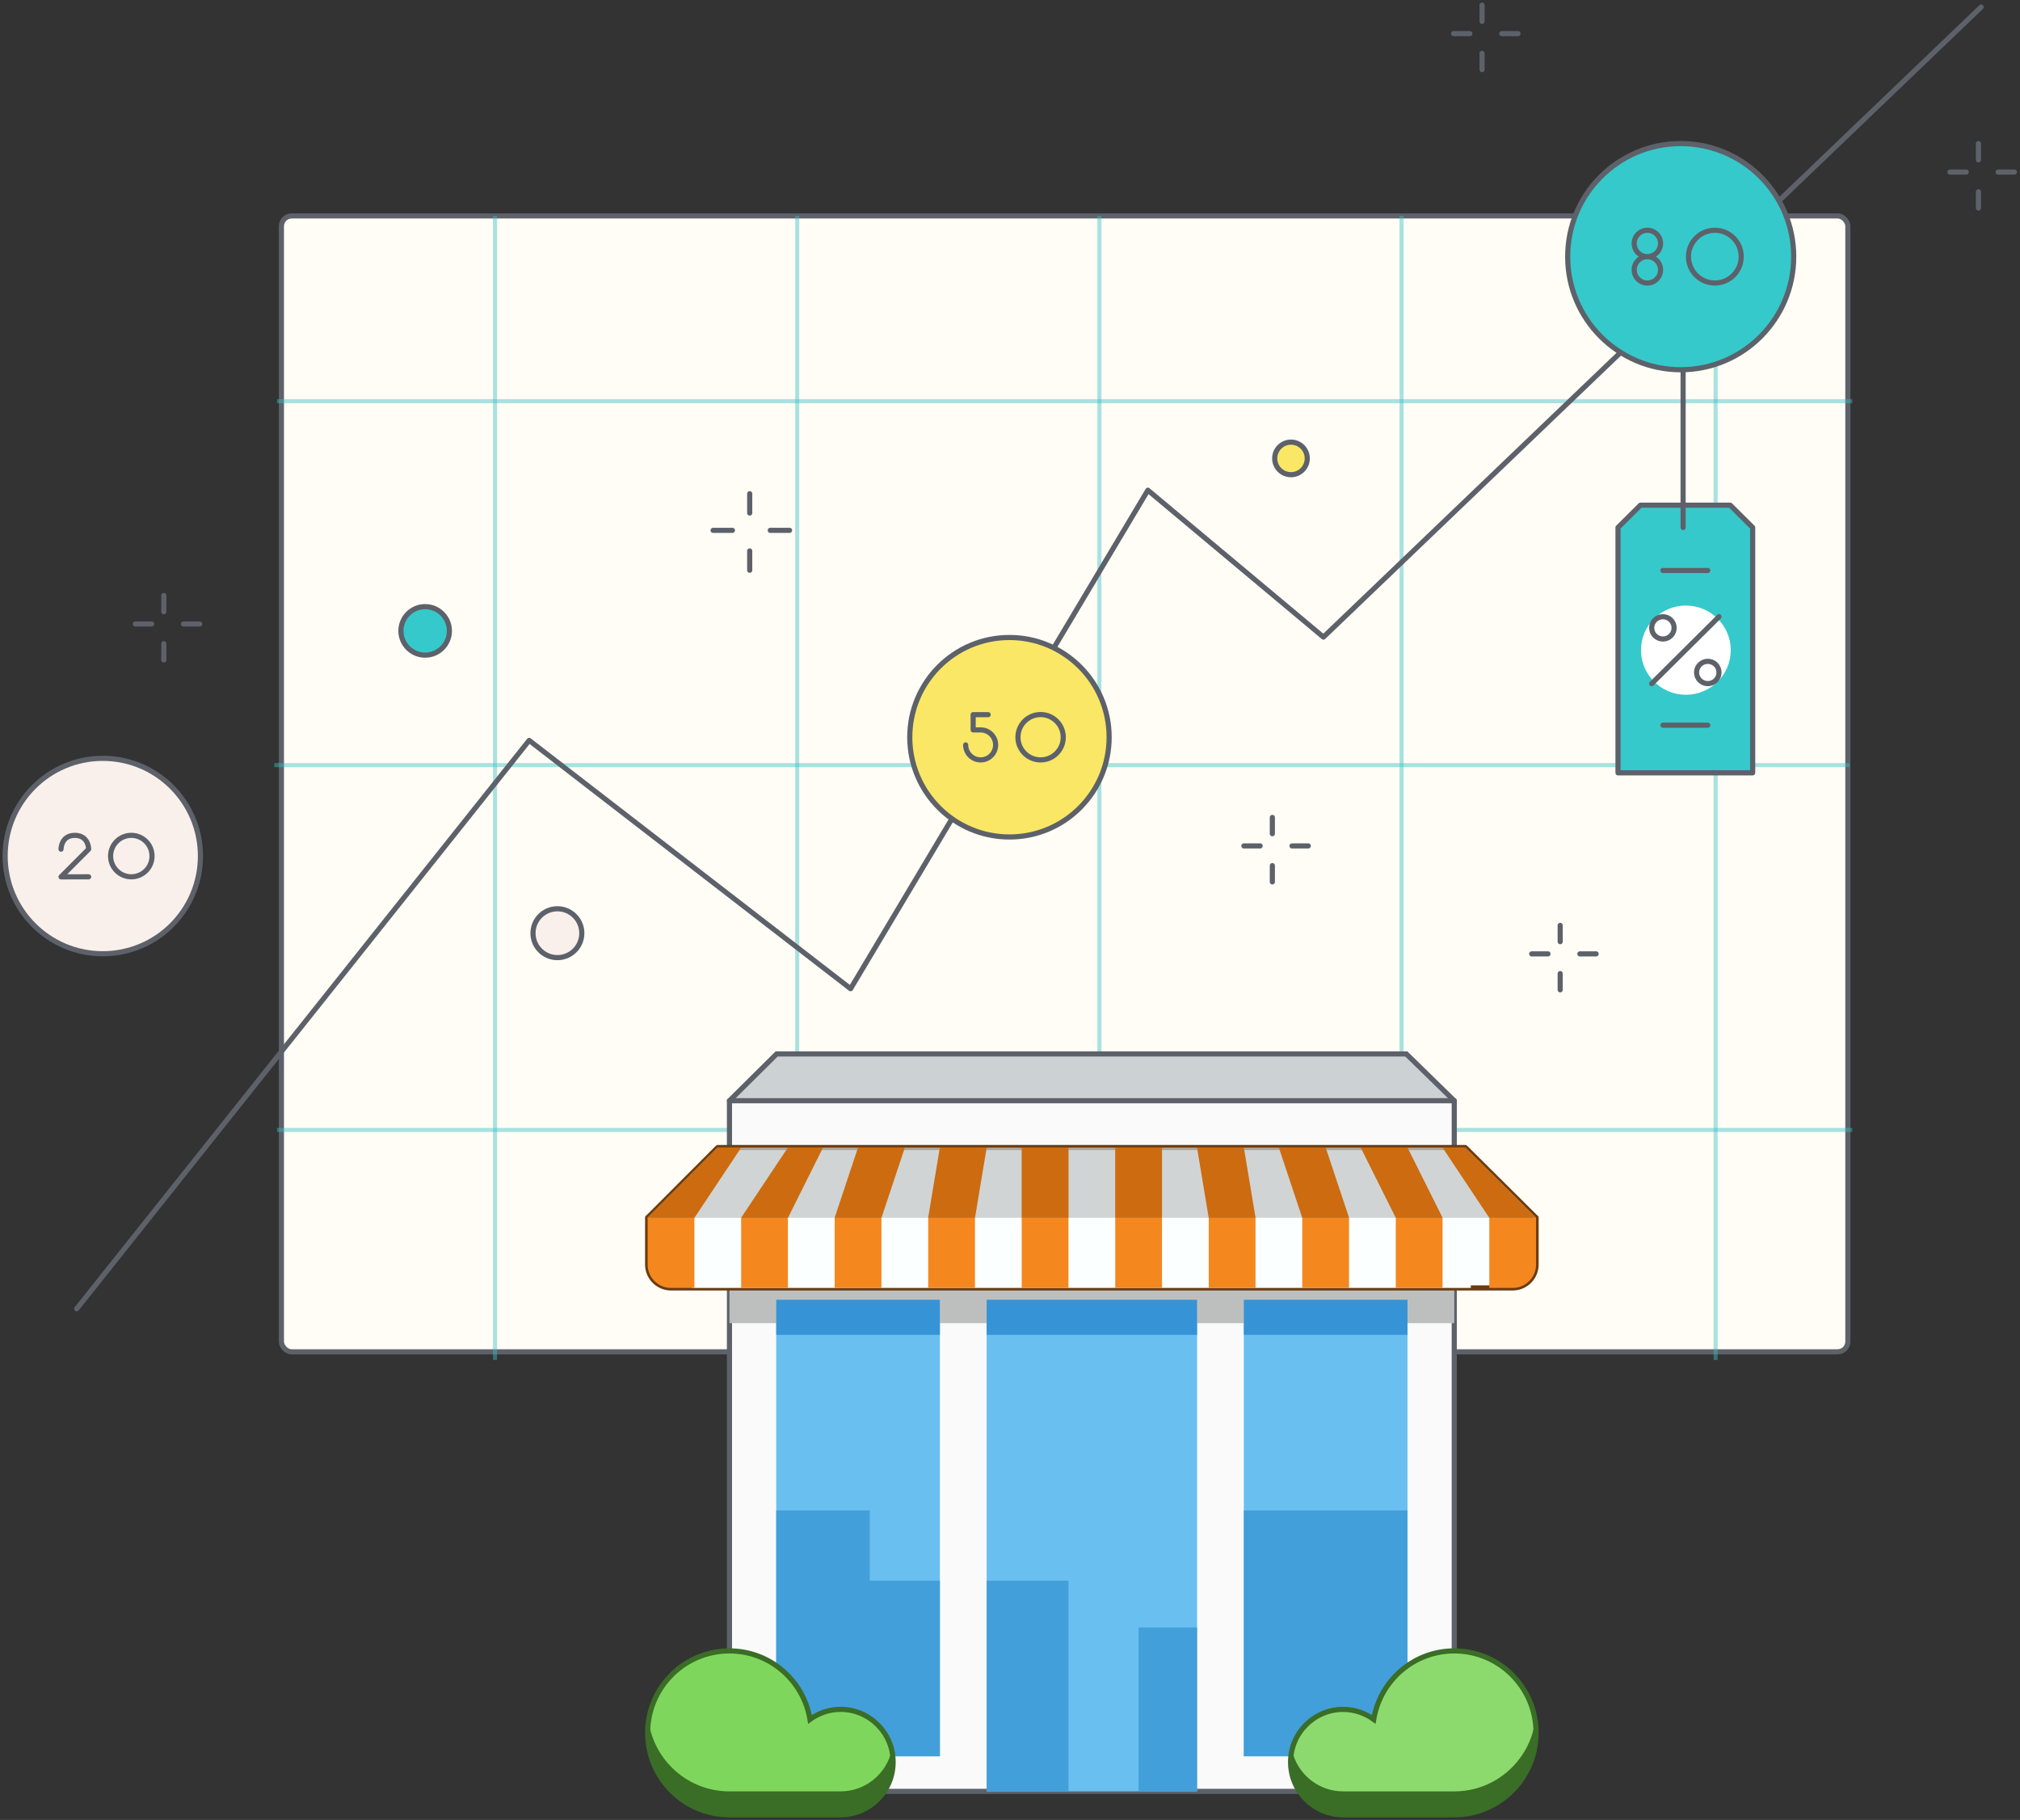 <?xml version="1.0" encoding="UTF-8" standalone="no"?>
<svg width="393px" height="354px" viewBox="0 0 393 354" version="1.1" xmlns="http://www.w3.org/2000/svg" xmlns:xlink="http://www.w3.org/1999/xlink">
    <rect x="0" y="0" width="393" height="354" fill="#333333" stroke="none"/>
    <!-- Generator: sketchtool 3.6.1 (26313) - http://www.bohemiancoding.com/sketch -->
    <title>store-graph</title>
    <desc>Created with sketchtool.</desc>
    <defs></defs>
    <g id="Page-1" stroke="none" stroke-width="1" fill="none" fill-rule="evenodd">
        <g id="welcome" transform="translate(-170, -721)">
            <g id="trending-stores" transform="translate(-96, 632)">
                <g id="store-graph" transform="translate(267, 90)">
                    <g id="graph">
                        <g id="Group-8" transform="translate(52, 41)">
                            <rect id="Rectangle-753" stroke="#5D616A" fill="#FFFDF5" x="1.75" y="0" width="304.759" height="220.947" rx="2"></rect>
                            <g id="vertical" opacity="0.438" transform="translate(42.912, 0)" fill="#38C0C5">
                                <rect id="Rectangle-754" x="0" y="0" width="0.792" height="222.531"></rect>
                                <rect id="Rectangle-754-Copy" x="58.792" y="0" width="0.792" height="222.531"></rect>
                                <rect id="Rectangle-754-Copy" x="117.583" y="0" width="0.792" height="222.531"></rect>
                                <rect id="Rectangle-754-Copy" x="176.375" y="0" width="0.792" height="222.531"></rect>
                                <rect id="Rectangle-754-Copy" x="237.475" y="0" width="0.792" height="222.531"></rect>
                            </g>
                            <g id="horizontal" opacity="0.438" transform="translate(0, 35.637)" fill="#38C0C5">
                                <rect id="Rectangle-754-Copy" transform="translate(154.13, 0.396) rotate(-90) translate(-154.13, -0.396) " x="153.734" y="-152.842" width="0.792" height="306.475"></rect>
                                <rect id="Rectangle-754-Copy" transform="translate(153.605, 71.188) rotate(-90) translate(-153.605, -71.188) " x="153.209" y="-82.05" width="0.792" height="306.475"></rect>
                                <rect id="Rectangle-754-Copy" transform="translate(154.13, 142.151) rotate(-90) translate(-154.13, -142.151) " x="153.734" y="-11.087" width="0.792" height="306.475"></rect>
                            </g>
                        </g>
                        <g id="Group-9">
                            <path id="Path-2839" stroke="#979797" d=""></path>
                            <path d="M13.927,253.565 L101.95,143.02 L164.485,191.315 L222.323,94.354 L256.482,122.922 L384.446,0.371" id="Path-2840" stroke="#5D616A" stroke-linecap="round" stroke-linejoin="round"></path>
                            <g id="Page-1" transform="translate(25.331, 114.829)" stroke="#5D616A" stroke-linecap="round" stroke-linejoin="round">
                                <path d="M5.541,3.168 L5.541,0" id="Stroke-1"></path>
                                <path d="M5.541,12.539 L5.541,9.372" id="Stroke-3"></path>
                                <path d="M3.166,5.543 L0,5.543" id="Stroke-5"></path>
                                <path d="M12.534,5.543 L9.368,5.543" id="Stroke-7"></path>
                            </g>
                            <g id="Page-1" transform="translate(297, 179)" stroke="#5D616A" stroke-linecap="round" stroke-linejoin="round">
                                <path d="M5.541,3.168 L5.541,0" id="Stroke-1"></path>
                                <path d="M5.541,12.539 L5.541,9.372" id="Stroke-3"></path>
                                <path d="M3.166,5.543 L0,5.543" id="Stroke-5"></path>
                                <path d="M12.534,5.543 L9.368,5.543" id="Stroke-7"></path>
                            </g>
                            <g id="Page-1-Copy" transform="translate(281.803, 0)" stroke="#5D616A" stroke-linecap="round" stroke-linejoin="round">
                                <path d="M5.541,3.168 L5.541,0" id="Stroke-1"></path>
                                <path d="M5.541,12.539 L5.541,9.372" id="Stroke-3"></path>
                                <path d="M3.166,5.543 L0,5.543" id="Stroke-5"></path>
                                <path d="M12.534,5.543 L9.368,5.543" id="Stroke-7"></path>
                            </g>
                            <g id="Page-1" transform="translate(378.376, 26.925)" stroke="#5D616A" stroke-linecap="round" stroke-linejoin="round">
                                <path d="M5.541,3.168 L5.541,0" id="Stroke-1"></path>
                                <path d="M5.541,12.539 L5.541,9.372" id="Stroke-3"></path>
                                <path d="M3.166,5.543 L0,5.543" id="Stroke-5"></path>
                                <path d="M12.534,5.543 L9.368,5.543" id="Stroke-7"></path>
                            </g>
                            <g id="Page-1" transform="translate(137.735, 95.031)" stroke="#5D616A" stroke-linecap="round" stroke-linejoin="round">
                                <path d="M7.124,3.762 L7.124,0" id="Stroke-1"></path>
                                <path d="M7.124,14.89 L7.124,11.129" id="Stroke-3"></path>
                                <path d="M3.76,7.127 L0,7.127" id="Stroke-5"></path>
                                <path d="M14.884,7.127 L11.124,7.127" id="Stroke-7"></path>
                            </g>
                            <g id="Page-1" transform="translate(241, 158)" stroke="#5D616A" stroke-linecap="round" stroke-linejoin="round">
                                <path d="M5.541,3.168 L5.541,0" id="Stroke-1"></path>
                                <path d="M5.541,12.539 L5.541,9.372" id="Stroke-3"></path>
                                <path d="M3.166,5.543 L0,5.543" id="Stroke-5"></path>
                                <path d="M12.534,5.543 L9.368,5.543" id="Stroke-7"></path>
                            </g>
                            <g id="Page-1" transform="translate(0, 146.506)">
                                <path d="M37.996,19.006 C37.996,29.504 29.491,38.012 18.998,38.012 C8.505,38.012 0,29.504 0,19.006 C0,8.508 8.505,0 18.998,0 C29.491,0 37.996,8.508 37.996,19.006" id="Fill-1" fill="#F9F0EB"></path>
                                <path d="M37.996,19.006 C37.996,29.504 29.491,38.012 18.998,38.012 C8.505,38.012 0,29.504 0,19.006 C0,8.508 8.505,0 18.998,0 C29.491,0 37.996,8.508 37.996,19.006 L37.996,19.006 Z" id="Stroke-3" stroke="#5D616A" stroke-linecap="round" stroke-linejoin="round"></path>
                                <path d="M10.873,17.668 C10.873,17.668 10.873,14.98 13.56,14.98 C16.247,14.98 16.247,17.668 16.247,17.668 L10.873,23.056 L16.247,23.045" id="Stroke-7" stroke="#5D616A" stroke-linecap="round" stroke-linejoin="round"></path>
                                <path d="M28.578,19.012 C28.578,21.24 26.774,23.045 24.548,23.045 C22.322,23.045 20.517,21.24 20.517,19.012 C20.517,16.785 22.322,14.98 24.548,14.98 C26.774,14.98 28.578,16.785 28.578,19.012 L28.578,19.012 Z" id="Stroke-9" stroke="#5D616A" stroke-linecap="round" stroke-linejoin="round"></path>
                            </g>
                            <g id="Page-1" transform="translate(176, 123)">
                                <path d="M38.788,19.402 C38.788,30.118 30.105,38.804 19.394,38.804 C8.682,38.804 0,30.118 0,19.402 C0,8.686 8.682,0 19.394,0 C30.105,0 38.788,8.686 38.788,19.402" id="Fill-1" fill="#F9E765"></path>
                                <path d="M38.788,19.402 C38.788,30.118 30.105,38.804 19.394,38.804 C8.682,38.804 0,30.118 0,19.402 C0,8.686 8.682,0 19.394,0 C30.105,0 38.788,8.686 38.788,19.402 L38.788,19.402 Z" id="Stroke-3" stroke="#5D616A" stroke-linecap="round" stroke-linejoin="round"></path>
                                <path d="M29.861,19.402 C29.861,21.839 27.888,23.811 25.453,23.811 C23.019,23.811 21.045,21.839 21.045,19.402 C21.045,16.966 23.019,14.992 25.453,14.992 C27.888,14.992 29.861,16.966 29.861,19.402 L29.861,19.402 Z" id="Stroke-7" stroke="#5D616A" stroke-linecap="round" stroke-linejoin="round"></path>
                                <path d="M10.875,20.896 C10.875,22.507 12.18,23.811 13.79,23.811 C15.4,23.811 16.705,22.507 16.705,20.896 C16.705,19.286 15.4,17.978 13.79,17.978 L12.332,17.978 L12.332,15.01 L15.247,15.01" id="Stroke-9" stroke="#5D616A" stroke-linecap="round" stroke-linejoin="round"></path>
                            </g>
                            <g id="Page-1" transform="translate(304, 26.925)">
                                <path d="M43.974,21.997 C43.974,34.145 34.13,43.994 21.987,43.994 C9.844,43.994 0,34.145 0,21.997 C0,9.848 9.844,0 21.987,0 C34.13,0 43.974,9.848 43.974,21.997" id="Fill-1" fill="#35C9CB"></path>
                                <path d="M43.974,21.997 C43.974,34.145 34.13,43.994 21.987,43.994 C9.844,43.994 0,34.145 0,21.997 C0,9.848 9.844,0 21.987,0 C34.13,0 43.974,9.848 43.974,21.997 L43.974,21.997 Z" id="Stroke-3" stroke="#5D616A" stroke-linecap="round" stroke-linejoin="round"></path>
                                <path d="M33.761,21.993 C33.761,24.828 31.465,27.125 28.631,27.125 C25.799,27.125 23.501,24.828 23.501,21.993 C23.501,19.158 25.799,16.861 28.631,16.861 C31.465,16.861 33.761,19.158 33.761,21.993 L33.761,21.993 Z" id="Stroke-7" stroke="#5D616A" stroke-linecap="round" stroke-linejoin="round"></path>
                                <path d="M15.512,21.991 C14.09,21.991 12.938,23.143 12.938,24.566 C12.938,25.983 14.087,27.131 15.502,27.131 C16.919,27.131 18.066,25.983 18.066,24.566 C18.066,23.148 16.919,22.001 15.502,22.001 L15.502,21.991 C16.919,21.991 18.066,20.843 18.066,19.426 C18.066,18.009 16.919,16.861 15.502,16.861 C14.087,16.861 12.938,18.009 12.938,19.426 C12.938,20.849 14.09,22.001 15.512,22.001" id="Stroke-9" stroke="#5D616A" stroke-linecap="round" stroke-linejoin="round"></path>
                            </g>
                            <g id="Page-1" transform="translate(102.697, 175.767)">
                                <path d="M9.499,4.752 C9.499,2.128 7.372,0 4.749,0 C2.127,0 0,2.128 0,4.752 C0,7.376 2.127,9.503 4.749,9.503 C7.372,9.503 9.499,7.376 9.499,4.752" id="Fill-1" fill="#F9F0EB"></path>
                                <path d="M9.499,4.752 C9.499,2.128 7.372,0 4.749,0 C2.127,0 0,2.128 0,4.752 C0,7.376 2.127,9.503 4.749,9.503 C7.372,9.503 9.499,7.376 9.499,4.752 L9.499,4.752 Z" id="Stroke-3" stroke="#5D616A" stroke-linecap="round" stroke-linejoin="round"></path>
                            </g>
                            <g id="Page-1" transform="translate(77, 117)">
                                <path d="M9.429,4.716 C9.429,7.322 7.318,9.433 4.715,9.433 C2.111,9.433 7.91582115e-05,7.322 7.91582115e-05,4.716 C7.91582115e-05,2.111 2.111,7.91925465e-05 4.715,7.91925465e-05 C7.318,7.91925465e-05 9.429,2.111 9.429,4.716" id="Fill-1" fill="#35C9CB"></path>
                                <path d="M9.429,4.716 C9.429,7.322 7.318,9.433 4.715,9.433 C2.111,9.433 7.91582115e-05,7.322 7.91582115e-05,4.716 C7.91582115e-05,2.111 2.111,7.91925465e-05 4.715,7.91925465e-05 C7.318,7.91925465e-05 9.429,2.111 9.429,4.716 L9.429,4.716 Z" id="Stroke-3" stroke="#5D616A" stroke-linecap="round" stroke-linejoin="round"></path>
                            </g>
                            <g id="Page-1" transform="translate(313, 71)">
                                <path d="M26.991,78.327 L26.991,30.605 L22.624,26.267 L5.158,26.267 L0.791,30.605 L0.791,78.327 L26.991,78.327 Z" id="Fill-1" fill="#35C9CB"></path>
                                <g id="Group-18" transform="translate(0, 0.163)">
                                    <path d="M22.727,54.303 C22.727,59.095 18.816,62.98 13.993,62.98 C9.172,62.98 5.261,59.095 5.261,54.303 C5.261,49.511 9.172,45.626 13.993,45.626 C18.816,45.626 22.727,49.511 22.727,54.303" id="Fill-2" fill="#FFFFFF"></path>
                                    <path d="M13.457,0.073 L13.457,30.442" id="Stroke-4" stroke="#5D616A" stroke-linecap="round" stroke-linejoin="round"></path>
                                    <path d="M26.991,78.164 L26.991,30.442 L22.624,26.104 L5.158,26.104 L0.791,30.442 L0.791,78.164 L26.991,78.164 L26.991,78.164 Z" id="Stroke-6" stroke="#5D616A" stroke-linecap="round" stroke-linejoin="round"></path>
                                    <path d="M9.525,68.898 L18.258,68.898" id="Stroke-8" stroke="#5D616A" stroke-linecap="round" stroke-linejoin="round"></path>
                                    <path d="M9.525,38.804 L18.258,38.804" id="Stroke-10" stroke="#5D616A" stroke-linecap="round" stroke-linejoin="round"></path>
                                    <path d="M7.342,60.81 L20.441,47.795" id="Stroke-12" stroke="#5D616A" stroke-linecap="round" stroke-linejoin="round"></path>
                                    <path d="M20.441,58.642 C20.441,59.84 19.464,60.81 18.258,60.81 C17.053,60.81 16.074,59.84 16.074,58.642 C16.074,57.442 17.053,56.473 18.258,56.473 C19.464,56.473 20.441,57.442 20.441,58.642 L20.441,58.642 Z" id="Stroke-14" stroke="#5D616A" stroke-linecap="round" stroke-linejoin="round"></path>
                                    <path d="M11.709,49.965 C11.709,51.162 10.731,52.134 9.525,52.134 C8.32,52.134 7.342,51.162 7.342,49.965 C7.342,48.767 8.32,47.795 9.525,47.795 C10.731,47.795 11.709,48.767 11.709,49.965 L11.709,49.965 Z" id="Stroke-16" stroke="#5D616A" stroke-linecap="round" stroke-linejoin="round"></path>
                                </g>
                            </g>
                            <g id="Page-1" transform="translate(247, 85)">
                                <path d="M6.333,3.168 C6.333,4.917 4.915,6.335 3.166,6.335 C1.418,6.335 0,4.917 0,3.168 C0,1.418 1.418,0 3.166,0 C4.915,0 6.333,1.418 6.333,3.168" id="Fill-1" fill="#F9E765"></path>
                                <path d="M6.333,3.168 C6.333,4.917 4.915,6.335 3.166,6.335 C1.418,6.335 0,4.917 0,3.168 C0,1.418 1.418,0 3.166,0 C4.915,0 6.333,1.418 6.333,3.168 L6.333,3.168 Z" id="Stroke-3" stroke="#5D616A" stroke-linecap="round" stroke-linejoin="round"></path>
                            </g>
                        </g>
                    </g>
                    <g id="store" transform="translate(125, 204)">
                        <path d="M15.92,9.11 L25.104,0.002 L147.599,0.002 L156.93,9.11" id="Shape" stroke="#5D616A" stroke-linecap="round" fill="#CCD1D3"></path>
                        <path d="M15.92,9.108 L156.93,9.108 L156.93,143.446 L15.92,143.446 L15.92,9.108 L15.92,9.108 L15.92,9.108 Z" id="Shape" stroke="#5D616A" stroke-linecap="round" stroke-linejoin="round" fill="#FAFAFA"></path>
                        <path d="M25.018,136.618 L56.859,136.618 L56.859,45.541 L25.018,45.541 L25.018,136.618 L25.018,136.618 L25.018,136.618 Z M65.956,143.448 L106.894,143.448 L106.894,45.541 L65.956,45.541 L65.956,143.448 L65.956,143.448 L65.956,143.448 Z M115.992,45.541 L115.992,136.618 L147.833,136.618 L147.833,45.541 L115.992,45.541 L115.992,45.541 L115.992,45.541 Z" id="Shape" fill="#69BFF0"></path>
                        <path d="M15.92,45.541 L156.93,45.541 L156.93,52.372 L15.92,52.372 L15.92,45.541 L15.92,45.541 L15.92,45.541 Z" id="Shape" fill="#BDBFBF"></path>
                        <path d="M172.809,31.836 L159.066,18.209 L13.642,18.209 L0.039,31.836 L0,31.836 L0,40.96 C0,43.473 2.038,45.518 4.549,45.518 L168.302,45.518 C170.815,45.518 172.85,43.478 172.85,40.96 L172.85,31.836 L172.809,31.836 L172.809,31.836 L172.809,31.836 Z" id="Shape" stroke="#6B3C10" stroke-linecap="round" stroke-linejoin="round" fill="#FCFFFF"></path>
                        <g id="Group" transform="translate(25.018, 88.8)" fill="#439FD9">
                            <path d="M31.841,13.664 L18.195,13.664 L18.195,0.002 L0,0.002 L0,47.818 L31.841,47.818 L31.841,13.664 L31.841,13.664 Z" id="Shape"></path>
                            <rect id="Rectangle-path" x="70.505" y="22.772" width="11.372" height="31.877"></rect>
                            <rect id="Rectangle-path" x="40.938" y="13.664" width="15.92" height="40.985"></rect>
                            <rect id="Rectangle-path" x="90.974" y="0.002" width="31.841" height="47.815"></rect>
                        </g>
                        <rect id="Rectangle-path" fill="#FBFFFF" x="8.624" y="31.856" width="151.528" height="13.662"></rect>
                        <path d="M156.941,116.123 C149.045,116.123 142.515,121.886 141.262,129.443 C139.586,128.229 137.539,127.499 135.312,127.499 C129.67,127.499 125.089,132.091 125.089,137.752 C125.089,143.412 129.67,148 135.312,148 L156.941,148 C165.727,148 172.85,140.864 172.85,132.062 C172.85,123.259 165.727,116.123 156.941,116.123 L156.941,116.123 L156.941,116.123 Z" id="Shape" stroke="#3A6D26" fill="#8CDA6D"></path>
                        <path d="M37.538,127.494 C35.312,127.494 33.265,128.227 31.586,129.439 C30.335,121.886 23.806,116.123 15.911,116.123 C7.123,116.123 0,123.259 0,132.062 C0,140.864 7.123,148 15.911,148 L37.538,148 C43.183,148 47.761,143.41 47.761,137.747 C47.761,132.087 43.183,127.494 37.538,127.494 L37.538,127.494 L37.538,127.494 Z" id="Shape" stroke="#3A6D26" fill="#7FD65C"></path>
                        <path d="M156.941,143.446 L135.312,143.446 C130.45,143.446 126.397,140.033 125.362,135.47 C125.196,136.206 125.089,136.961 125.089,137.747 C125.089,143.41 129.67,148 135.312,148 L156.941,148 C165.727,148 172.85,140.864 172.85,132.062 C172.85,131.285 172.778,130.529 172.671,129.785 C171.568,137.506 164.952,143.446 156.941,143.446 L156.941,143.446 L156.941,143.446 Z" id="Shape" fill="#3A6D26"></path>
                        <path d="M37.538,143.446 L15.911,143.446 C7.897,143.446 1.285,137.506 0.18,129.785 C0.075,130.529 0,131.285 0,132.062 C0,140.864 7.123,148 15.911,148 L37.538,148 C43.183,148 47.761,143.41 47.761,137.747 C47.761,136.961 47.654,136.206 47.488,135.47 C46.454,140.033 42.401,143.446 37.538,143.446 L37.538,143.446 L37.538,143.446 Z" id="Shape" fill="#3A6D26"></path>
                        <g id="Group" transform="translate(0, 18.215)" fill="#F5871F">
                            <path d="M56.859,0.002 L54.584,13.662 L54.584,27.303 L63.682,27.303 L63.682,13.662 L65.956,0.002 L56.859,0.002 L56.859,0.002 Z" id="Shape"></path>
                            <path d="M40.938,0.002 L36.39,13.662 L36.39,27.303 L45.487,27.303 L45.487,13.662 L50.036,0.002 L40.938,0.002 L40.938,0.002 Z" id="Shape"></path>
                            <rect id="Rectangle-path" x="72.779" y="0.002" width="9.097" height="27.3"></rect>
                            <path d="M27.292,0.002 L18.195,13.662 L18.195,27.303 L27.292,27.303 L27.292,13.662 L34.115,0.002 L27.292,0.002 L27.292,0.002 Z" id="Shape"></path>
                            <path d="M138.735,0.002 L145.558,13.662 L145.558,27.303 L154.656,27.303 L154.656,13.662 L147.833,0.002 L138.735,0.002 L138.735,0.002 Z" id="Shape"></path>
                            <path d="M172.809,13.621 L159.075,0.002 L154.656,0.002 L163.753,13.662 L163.753,27.303 L168.302,27.303 C170.815,27.303 172.85,25.262 172.85,22.744 L172.85,13.662 L172.823,13.621 L172.809,13.621 L172.809,13.621 L172.809,13.621 Z" id="Shape"></path>
                            <path d="M4.549,27.303 L9.097,27.303 L9.097,13.662 L18.195,0.002 L13.632,0.002 L0.036,13.621 L0.032,13.621 L0,13.662 L0,22.744 C0,25.262 2.038,27.303 4.549,27.303 L4.549,27.303 L4.549,27.303 Z" id="Shape"></path>
                            <rect id="Rectangle-path" x="90.974" y="0.002" width="9.097" height="27.3"></rect>
                            <path d="M136.461,27.303 L136.461,13.662 L131.912,0.002 L122.815,0.002 L127.363,13.662 L127.363,27.303 L136.461,27.303 L136.461,27.303 Z" id="Shape"></path>
                            <path d="M118.266,27.303 L118.266,13.662 L115.992,0.002 L106.894,0.002 L109.169,13.662 L109.169,27.303 L118.266,27.303 L118.266,27.303 Z" id="Shape"></path>
                        </g>
                        <path d="M159.07,18.215 L13.635,18.215 L0.039,31.836 L0,31.836 L0,31.877 L172.85,31.877 L172.85,31.836 L172.809,31.836 L159.07,18.215 L159.07,18.215 Z" id="Shape" fill="#C2C6C6" opacity="0.751"></path>
                        <g id="Group" transform="translate(0, 18.215)" fill="#CC6B10">
                            <path d="M54.584,13.662 L63.682,13.662 L65.956,0.002 L56.859,0.002 L54.584,13.662 L54.584,13.662 Z" id="Shape"></path>
                            <rect id="Rectangle-path" x="90.974" y="0.002" width="9.097" height="13.659"></rect>
                            <path d="M36.39,13.662 L45.487,13.662 L50.036,0.002 L40.938,0.002 L36.39,13.662 L36.39,13.662 Z" id="Shape"></path>
                            <path d="M138.735,0.002 L145.558,13.662 L154.656,13.662 L147.833,0.002 L138.735,0.002 L138.735,0.002 Z" id="Shape"></path>
                            <rect id="Rectangle-path" x="72.779" y="0.002" width="9.097" height="13.659"></rect>
                            <path d="M154.656,0.002 L163.753,13.662 L172.85,13.662 L172.823,13.621 L172.809,13.621 L159.075,0.002 L154.656,0.002 L154.656,0.002 Z" id="Shape"></path>
                            <path d="M115.992,0.002 L106.894,0.002 L109.169,13.662 L118.266,13.662 L115.992,0.002 L115.992,0.002 Z" id="Shape"></path>
                            <path d="M18.195,0.002 L13.632,0.002 L0.039,13.621 L0.034,13.621 L0,13.662 L9.097,13.662 L18.195,0.002 L18.195,0.002 Z" id="Shape"></path>
                            <path d="M131.912,0.002 L122.815,0.002 L127.363,13.662 L136.461,13.662 L131.912,0.002 L131.912,0.002 Z" id="Shape"></path>
                            <path d="M27.292,13.662 L34.115,0.002 L27.292,0.002 L18.195,13.662 L27.292,13.662 L27.292,13.662 Z" id="Shape"></path>
                        </g>
                        <g id="Group" transform="translate(25.018, 47.815)" fill="#3694D6">
                            <rect id="Rectangle-path" x="40.938" y="0.002" width="40.938" height="6.831"></rect>
                            <rect id="Rectangle-path" x="90.974" y="0.002" width="31.841" height="6.831"></rect>
                            <rect id="Rectangle-path" x="0" y="0.002" width="31.841" height="6.831"></rect>
                        </g>
                    </g>
                </g>
            </g>
        </g>
    </g>
</svg>
